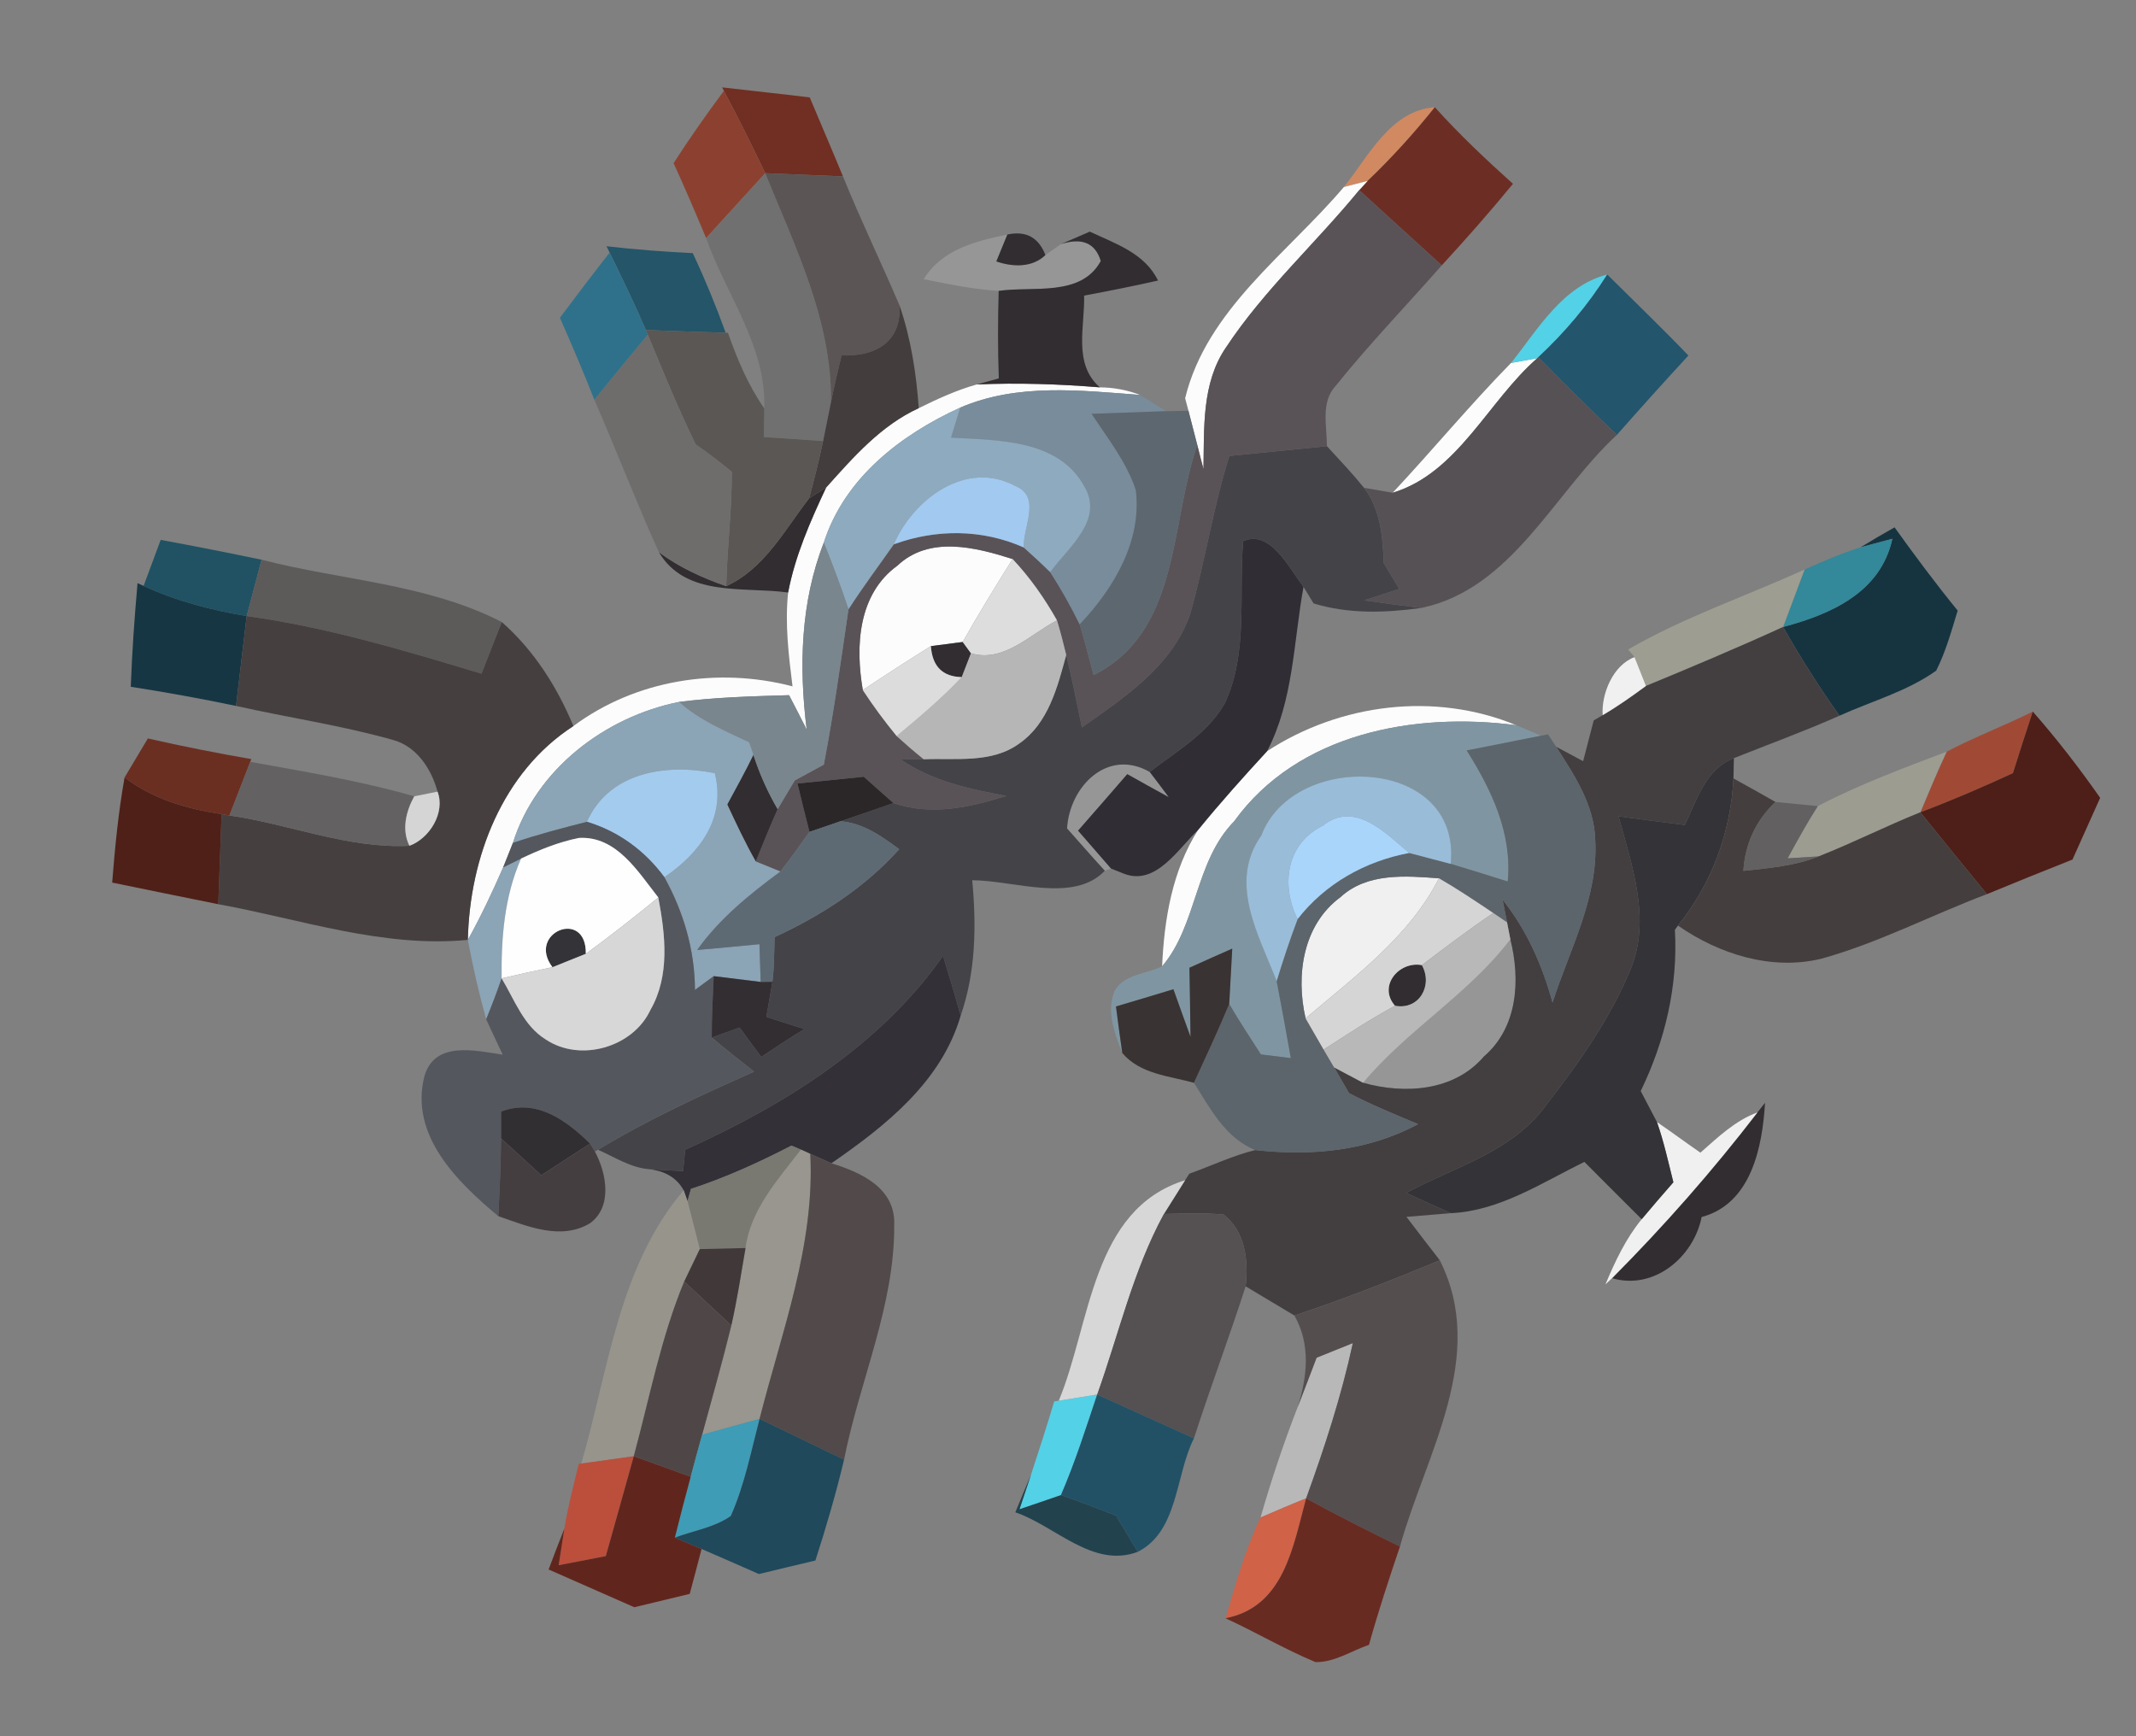 <?xml version="1.0" encoding="UTF-8" ?>
<!DOCTYPE svg PUBLIC "-//W3C//DTD SVG 1.1//EN" "http://www.w3.org/Graphics/SVG/1.1/DTD/svg11.dtd">
<svg width="155pt" height="126pt" viewBox="0 0 155 126" version="1.1" xmlns="http://www.w3.org/2000/svg">
<rect x="0" y="0" width="155" height="126" fill="#808080" stroke="none"/>
<g id="#702f22fe">
<path fill="#702f22" opacity="1.00" d=" M 52.40 6.34 C 54.52 6.59 56.64 6.81 58.76 7.07 C 59.56 8.98 60.38 10.88 61.17 12.80 C 59.29 12.72 57.41 12.65 55.53 12.57 C 54.57 10.56 53.58 8.56 52.53 6.59 L 52.40 6.34 Z" />
</g>
<g id="#8c4130ff">
<path fill="#8c4130" opacity="1.00" d=" M 52.53 6.59 C 53.58 8.56 54.57 10.56 55.53 12.57 C 54.09 14.14 52.67 15.71 51.24 17.28 C 50.48 15.46 49.70 13.64 48.88 11.84 C 50.03 10.05 51.26 8.30 52.53 6.59 Z" />
</g>
<g id="#d48960f4">
<path fill="#d48960" opacity="0.96" d=" M 97.52 13.57 C 99.32 11.33 100.90 8.02 104.12 7.78 C 102.61 9.67 100.99 11.46 99.24 13.13 L 97.52 13.57 Z" />
</g>
<g id="#6c2e24ff">
<path fill="#6c2e24" opacity="1.00" d=" M 104.12 7.78 C 105.89 9.75 107.82 11.57 109.79 13.34 C 108.13 15.36 106.40 17.33 104.62 19.26 C 102.63 17.44 100.63 15.62 98.63 13.80 L 99.24 13.13 C 100.99 11.46 102.61 9.67 104.12 7.78 Z" />
</g>
<g id="#717070ff">
<path fill="#717070" opacity="1.00" d=" M 51.24 17.28 C 52.67 15.71 54.09 14.14 55.53 12.57 C 57.70 17.92 60.38 23.27 60.30 29.19 C 60.16 29.89 59.87 31.30 59.73 32.01 C 58.30 31.91 56.86 31.81 55.43 31.72 C 55.44 31.02 55.45 30.33 55.46 29.64 C 55.63 25.16 52.68 21.36 51.24 17.28 Z" />
</g>
<g id="#5b5555ff">
<path fill="#5b5555" opacity="1.00" d=" M 55.53 12.57 C 57.41 12.65 59.29 12.72 61.17 12.80 C 62.45 15.96 63.93 19.02 65.27 22.15 C 65.45 24.87 63.44 25.90 61.07 25.79 C 60.80 26.92 60.53 28.05 60.30 29.19 C 60.38 23.27 57.70 17.92 55.53 12.57 Z" />
</g>
<g id="#fcfcfcff">
<path fill="#fcfcfc" opacity="1.00" d=" M 86.00 28.90 C 87.56 22.47 93.43 18.40 97.52 13.57 L 99.24 13.13 L 98.63 13.80 C 95.47 17.66 91.72 21.04 88.96 25.22 C 87.19 27.81 87.39 31.06 87.33 34.04 C 87.21 33.60 86.99 32.73 86.88 32.29 C 86.66 31.46 86.45 30.63 86.24 29.81 L 86.00 28.90 Z" />
<path fill="#fcfcfc" opacity="1.00" d=" M 101.06 35.76 C 103.96 32.66 106.68 29.37 109.65 26.34 L 111.56 25.99 C 107.99 29.10 105.79 34.33 101.06 35.76 Z" />
<path fill="#fcfcfc" opacity="1.00" d=" M 66.67 29.62 C 68.03 28.95 69.42 28.31 70.88 27.90 C 73.86 27.77 76.84 27.87 79.81 28.11 C 80.82 28.12 81.79 28.30 82.73 28.66 C 78.37 28.33 73.82 27.80 69.68 29.58 C 65.36 31.55 61.28 34.69 59.78 39.38 C 58.09 43.70 57.97 48.40 58.54 52.95 C 58.12 52.11 57.69 51.28 57.26 50.45 C 54.59 50.53 51.92 50.60 49.28 50.94 C 43.90 52.02 38.90 55.83 37.22 61.17 C 37.04 61.61 36.68 62.51 36.51 62.95 C 35.73 64.74 34.90 66.50 33.95 68.21 C 34.08 62.25 36.45 56.03 41.61 52.69 C 46.14 49.33 52.09 48.39 57.51 49.81 C 57.23 47.56 56.95 45.28 57.19 43.00 C 57.70 40.33 58.80 37.83 59.95 35.38 C 61.92 33.18 63.92 30.88 66.67 29.62 Z" />
<path fill="#fcfcfc" opacity="1.00" d=" M 65.12 41.05 C 67.44 38.86 70.78 39.71 73.48 40.57 C 72.23 42.56 71.01 44.55 69.86 46.59 C 69.28 46.67 68.12 46.82 67.55 46.89 C 65.88 47.93 64.24 48.99 62.61 50.08 C 62.06 46.90 62.26 43.12 65.12 41.05 Z" />
<path fill="#fcfcfc" opacity="1.00" d=" M 91.95 54.51 C 97.27 51.05 104.12 50.19 110.03 52.63 C 102.64 51.66 94.18 53.20 89.56 59.60 C 86.69 62.53 86.89 67.11 84.33 70.13 C 84.48 66.70 85.07 63.17 86.94 60.23 C 88.54 58.26 90.23 56.38 91.95 54.51 Z" />
</g>
<g id="#595357ff">
<path fill="#595357" opacity="1.00" d=" M 88.96 25.22 C 91.72 21.04 95.47 17.66 98.63 13.80 C 100.63 15.62 102.63 17.44 104.62 19.26 C 102.07 22.16 99.38 24.95 96.96 27.96 C 95.81 29.16 96.29 30.90 96.29 32.38 C 93.93 32.62 91.57 32.85 89.21 33.09 C 88.02 36.85 87.45 40.76 86.37 44.54 C 85.09 48.32 81.61 50.60 78.51 52.79 C 78.15 51.03 77.79 49.27 77.37 47.53 C 77.17 46.69 76.95 45.85 76.70 45.02 C 75.80 43.42 74.74 41.91 73.48 40.57 C 70.78 39.71 67.44 38.86 65.12 41.05 C 62.26 43.12 62.06 46.90 62.61 50.08 C 63.37 51.24 64.19 52.35 65.07 53.42 C 65.71 54.00 66.36 54.56 67.03 55.10 L 65.37 55.12 C 67.65 56.69 70.35 57.27 73.02 57.76 C 70.37 58.60 67.55 59.22 64.83 58.28 C 64.29 57.81 63.22 56.85 62.68 56.37 C 61.08 56.53 59.47 56.70 57.87 56.86 C 58.15 58.03 58.44 59.20 58.74 60.37 C 58.06 61.34 57.36 62.31 56.63 63.25 C 56.18 63.07 55.29 62.70 54.84 62.52 C 55.36 61.25 55.87 59.97 56.43 58.72 C 56.74 58.20 57.36 57.16 57.67 56.64 C 58.20 56.35 59.26 55.78 59.78 55.49 C 60.50 51.75 61.02 47.98 61.57 44.22 C 62.61 42.60 63.76 41.07 64.86 39.50 C 67.93 38.38 71.28 38.39 74.29 39.73 C 74.94 40.31 75.59 40.91 76.21 41.52 C 77.00 42.74 77.71 44.01 78.35 45.31 C 78.72 46.53 79.03 47.76 79.36 48.99 C 85.65 45.84 84.89 38.00 86.88 32.29 C 86.99 32.73 87.21 33.60 87.33 34.04 C 87.39 31.06 87.19 27.81 88.96 25.22 Z" />
</g>
<g id="#969696ff">
<path fill="#969696" opacity="1.00" d=" M 67.03 20.26 C 68.34 18.11 70.79 17.50 73.10 17.02 C 72.90 17.51 72.50 18.48 72.30 18.97 C 73.47 19.38 74.90 19.44 75.86 18.51 L 76.98 17.72 C 78.51 17.22 79.48 17.63 79.88 18.94 C 78.46 21.57 74.94 20.75 72.47 21.11 C 70.63 21.00 68.83 20.62 67.03 20.26 Z" />
<path fill="#969696" opacity="1.00" d=" M 77.43 60.12 C 77.61 57.07 80.37 54.27 83.43 56.02 C 83.78 56.47 84.47 57.39 84.81 57.85 C 83.80 57.30 82.80 56.74 81.80 56.18 C 80.61 57.55 79.43 58.92 78.23 60.28 C 79.03 61.19 79.82 62.12 80.62 63.03 L 80.17 63.19 C 79.24 62.18 78.34 61.14 77.43 60.12 Z" />
<path fill="#969696" opacity="1.00" d=" M 109.60 68.17 C 110.34 71.11 110.14 74.56 107.68 76.67 C 105.52 79.20 101.93 79.42 98.92 78.58 C 102.12 74.74 106.58 72.15 109.60 68.17 Z" />
</g>
<g id="#312d30ff">
<path fill="#312d30" opacity="1.00" d=" M 73.10 17.02 C 74.45 16.73 75.37 17.23 75.86 18.51 C 74.90 19.44 73.47 19.38 72.30 18.97 C 72.50 18.48 72.90 17.51 73.10 17.02 Z" />
<path fill="#312d30" opacity="1.00" d=" M 76.98 17.72 C 77.50 17.49 78.55 17.04 79.08 16.81 C 80.93 17.68 83.08 18.38 84.03 20.36 C 82.25 20.76 80.46 21.12 78.67 21.45 C 78.73 23.69 77.85 26.40 79.81 28.11 C 76.84 27.87 73.86 27.77 70.88 27.90 C 71.28 27.79 72.08 27.57 72.48 27.46 C 72.40 25.35 72.41 23.23 72.47 21.11 C 74.94 20.75 78.46 21.57 79.88 18.94 C 79.48 17.63 78.51 17.22 76.98 17.72 Z" />
<path fill="#312d30" opacity="1.00" d=" M 52.70 42.54 C 55.48 41.26 56.92 38.48 58.71 36.17 L 59.95 35.38 C 58.80 37.83 57.70 40.33 57.19 43.00 C 53.96 42.55 49.78 43.38 47.81 40.07 C 49.28 41.17 50.97 41.94 52.70 42.54 Z" />
<path fill="#312d30" opacity="1.00" d=" M 67.55 46.89 C 68.12 46.82 69.28 46.67 69.86 46.59 L 70.46 47.41 C 70.30 47.84 69.96 48.71 69.79 49.14 C 68.40 49.11 67.65 48.36 67.55 46.89 Z" />
<path fill="#312d30" opacity="1.00" d=" M 52.77 58.38 C 53.42 57.18 54.08 55.99 54.67 54.77 C 55.11 56.15 55.70 57.47 56.43 58.72 C 55.87 59.97 55.36 61.25 54.84 62.52 C 54.08 61.18 53.42 59.78 52.77 58.38 Z" />
<path fill="#312d30" opacity="1.00" d=" M 101.23 72.99 C 99.97 71.56 101.52 69.73 103.18 70.04 C 104.00 71.51 102.99 73.32 101.23 72.99 Z" />
<path fill="#312d30" opacity="1.00" d=" M 127.53 80.73 C 127.67 80.56 127.94 80.21 128.08 80.03 C 127.89 83.24 127.08 87.36 123.48 88.32 C 122.90 91.23 120.03 93.65 116.98 92.76 C 120.74 88.98 124.28 84.96 127.53 80.73 Z" />
</g>
<g id="#245569ff">
<path fill="#245569" opacity="1.00" d=" M 44.01 17.87 C 46.09 18.11 48.18 18.27 50.27 18.37 C 51.16 20.26 51.95 22.19 52.66 24.15 C 50.73 24.09 48.80 24.02 46.87 23.95 C 46.05 22.05 45.15 20.19 44.24 18.33 L 44.01 17.87 Z" />
</g>
<g id="#2f718aff">
<path fill="#2f718a" opacity="1.00" d=" M 40.63 23.06 C 41.82 21.47 43.02 19.89 44.24 18.33 C 45.15 20.19 46.05 22.05 46.87 23.95 L 47.01 24.29 C 45.71 25.86 44.42 27.43 43.13 29.01 C 42.34 27.01 41.50 25.03 40.63 23.06 Z" />
</g>
<g id="#53d1e6ff">
<path fill="#53d1e6" opacity="1.00" d=" M 109.65 26.34 C 111.61 23.89 113.38 20.76 116.63 19.92 C 115.24 22.14 113.54 24.14 111.63 25.92 L 111.56 25.99 L 109.65 26.34 Z" />
<path fill="#53d1e6" opacity="1.00" d=" M 76.50 101.70 L 76.83 101.65 C 77.76 101.50 78.69 101.35 79.62 101.20 C 78.80 103.65 78.02 106.12 76.99 108.50 C 76.24 108.76 74.73 109.28 73.98 109.53 C 74.19 108.90 74.61 107.64 74.82 107.01 C 75.40 105.24 75.97 103.48 76.50 101.70 Z" />
</g>
<g id="#23556dff">
<path fill="#23556d" opacity="1.00" d=" M 116.63 19.92 C 118.60 21.88 120.60 23.80 122.52 25.80 C 120.77 27.70 119.04 29.62 117.33 31.56 C 115.40 29.71 113.50 27.83 111.63 25.92 C 113.54 24.14 115.24 22.14 116.63 19.92 Z" />
</g>
<g id="#433d3dff">
<path fill="#433d3d" opacity="1.00" d=" M 65.27 22.15 C 66.10 24.56 66.49 27.08 66.67 29.62 C 63.92 30.88 61.92 33.18 59.95 35.38 L 58.71 36.17 C 59.09 34.79 59.43 33.40 59.73 32.01 C 59.87 31.30 60.16 29.89 60.30 29.19 C 60.53 28.05 60.80 26.92 61.07 25.79 C 63.44 25.90 65.45 24.87 65.27 22.15 Z" />
</g>
<g id="#5a5755ff">
<path fill="#5a5755" opacity="1.00" d=" M 46.87 23.95 C 48.80 24.02 50.73 24.09 52.66 24.15 L 52.82 24.15 C 53.50 26.07 54.29 27.96 55.46 29.64 C 55.45 30.33 55.44 31.02 55.43 31.72 C 56.86 31.81 58.30 31.91 59.73 32.01 C 59.43 33.40 59.09 34.79 58.71 36.17 C 56.92 38.48 55.48 41.26 52.70 42.54 C 52.76 39.77 53.12 37.01 53.10 34.24 C 52.26 33.54 51.38 32.88 50.48 32.25 C 49.21 29.65 48.12 26.96 47.01 24.29 L 46.87 23.95 Z" />
</g>
<g id="#6f6c6cff">
<path fill="#6f6c6c" opacity="1.00" d=" M 43.13 29.01 C 44.42 27.43 45.71 25.86 47.01 24.29 C 48.12 26.96 49.21 29.65 50.48 32.25 C 51.38 32.88 52.26 33.54 53.10 34.24 C 53.12 37.01 52.76 39.77 52.70 42.54 C 50.97 41.94 49.28 41.17 47.81 40.07 C 46.16 36.42 44.73 32.68 43.13 29.01 Z" />
</g>
<g id="#565154ff">
<path fill="#565154" opacity="1.00" d=" M 111.56 25.99 L 111.63 25.92 C 113.50 27.83 115.40 29.71 117.33 31.56 C 112.74 35.80 109.71 42.74 103.14 44.12 C 101.75 43.95 100.37 43.77 98.99 43.57 C 99.84 43.29 100.69 43.02 101.54 42.74 C 101.16 42.12 100.79 41.50 100.42 40.88 C 100.33 38.97 100.19 36.98 98.98 35.40 C 99.50 35.49 100.54 35.67 101.06 35.76 C 105.79 34.33 107.99 29.10 111.56 25.99 Z" />
</g>
<g id="#788c9bff">
<path fill="#788c9b" opacity="1.00" d=" M 69.68 29.58 C 73.82 27.80 78.37 28.33 82.73 28.66 C 83.20 28.95 84.14 29.54 84.61 29.84 C 82.80 29.90 81.01 29.97 79.21 30.03 C 80.38 31.81 81.74 33.51 82.42 35.56 C 82.88 39.26 80.82 42.71 78.35 45.31 C 77.71 44.01 77.00 42.74 76.21 41.52 C 77.49 39.75 80.12 37.76 78.70 35.33 C 76.83 31.86 72.41 31.96 69.01 31.76 C 69.18 31.21 69.51 30.12 69.68 29.58 Z" />
</g>
<g id="#8eaabeff">
<path fill="#8eaabe" opacity="1.00" d=" M 59.78 39.38 C 61.28 34.69 65.36 31.55 69.68 29.58 C 69.51 30.12 69.18 31.21 69.01 31.76 C 72.41 31.96 76.83 31.86 78.70 35.33 C 80.12 37.76 77.49 39.75 76.21 41.52 C 75.59 40.91 74.94 40.31 74.29 39.73 C 74.22 38.26 75.60 36.05 73.68 35.27 C 70.10 33.34 66.28 36.22 64.86 39.50 C 63.76 41.07 62.61 42.60 61.57 44.22 C 61.03 42.59 60.42 40.98 59.78 39.38 Z" />
</g>
<g id="#5d6770ff">
<path fill="#5d6770" opacity="1.00" d=" M 79.21 30.03 C 81.01 29.97 82.80 29.90 84.61 29.84 C 85.01 29.83 85.83 29.82 86.24 29.81 C 86.45 30.63 86.66 31.46 86.88 32.29 C 84.89 38.00 85.65 45.84 79.36 48.99 C 79.03 47.76 78.72 46.53 78.35 45.31 C 80.82 42.71 82.88 39.26 82.42 35.56 C 81.74 33.51 80.38 31.81 79.21 30.03 Z" />
</g>
<g id="#444348ff">
<path fill="#444348" opacity="1.00" d=" M 89.21 33.09 C 91.57 32.85 93.93 32.62 96.29 32.38 C 97.20 33.37 98.13 34.35 98.98 35.40 C 100.19 36.98 100.33 38.97 100.42 40.88 C 100.79 41.50 101.16 42.12 101.54 42.74 C 100.69 43.02 99.84 43.29 98.99 43.57 C 100.37 43.77 101.75 43.95 103.14 44.12 C 100.53 44.48 97.86 44.57 95.32 43.79 L 94.59 42.59 C 93.55 41.24 92.17 38.39 90.21 39.28 C 89.88 43.19 90.59 47.34 88.89 51.02 C 87.66 53.22 85.37 54.52 83.43 56.02 C 80.37 54.27 77.61 57.07 77.43 60.12 C 78.34 61.14 79.24 62.18 80.17 63.19 C 77.92 65.57 73.57 63.89 70.55 63.88 C 70.86 67.18 70.81 70.55 69.71 73.71 C 69.31 72.25 68.87 70.81 68.43 69.37 C 63.87 75.88 56.86 80.23 49.72 83.44 C 49.68 83.83 49.61 84.60 49.57 84.99 C 48.95 84.95 47.72 84.89 47.10 84.85 C 45.75 84.74 44.60 83.97 43.39 83.44 C 47.01 81.25 50.86 79.48 54.72 77.77 C 53.68 76.96 52.65 76.15 51.65 75.30 C 52.16 75.12 53.16 74.75 53.67 74.57 C 54.06 75.10 54.84 76.17 55.24 76.70 C 56.27 76.01 57.31 75.33 58.37 74.68 C 57.68 74.46 56.30 74.02 55.61 73.80 C 55.76 72.95 55.91 72.10 56.05 71.25 C 56.19 70.17 56.17 69.09 56.21 68.01 C 59.59 66.45 62.75 64.42 65.25 61.63 C 63.97 60.68 62.64 59.73 60.99 59.60 C 62.27 59.17 63.55 58.73 64.83 58.28 C 67.55 59.22 70.37 58.60 73.02 57.76 C 70.35 57.27 67.65 56.69 65.37 55.12 L 67.03 55.10 C 69.34 55.00 71.97 55.42 73.96 53.96 C 76.07 52.50 76.74 49.86 77.37 47.53 C 77.79 49.27 78.15 51.03 78.51 52.79 C 81.61 50.60 85.09 48.32 86.37 44.54 C 87.45 40.76 88.02 36.85 89.21 33.09 Z" />
</g>
<g id="#a2c9efff">
<path fill="#a2c9ef" opacity="1.00" d=" M 64.86 39.50 C 66.28 36.22 70.10 33.34 73.68 35.27 C 75.60 36.05 74.22 38.26 74.29 39.73 C 71.28 38.39 67.93 38.38 64.86 39.50 Z" />
</g>
<g id="#163440ff">
<path fill="#163440" opacity="1.00" d=" M 135.01 39.72 C 135.82 39.22 136.65 38.74 137.48 38.27 C 138.95 40.32 140.46 42.35 142.06 44.31 C 141.61 45.78 141.20 47.29 140.50 48.67 C 138.39 50.18 135.82 50.88 133.48 51.94 C 132.01 49.86 130.64 47.71 129.39 45.50 C 132.88 44.57 136.47 42.99 137.32 39.10 C 136.74 39.26 135.59 39.56 135.01 39.72 Z" />
</g>
<g id="#302d34ff">
<path fill="#302d34" opacity="1.00" d=" M 90.21 39.28 C 92.17 38.39 93.55 41.24 94.59 42.59 C 93.86 46.60 93.87 50.83 91.95 54.51 C 90.23 56.38 88.54 58.26 86.94 60.23 C 85.49 61.60 83.88 64.30 81.57 63.41 L 80.62 63.03 C 79.82 62.12 79.03 61.19 78.23 60.28 C 79.43 58.92 80.61 57.55 81.80 56.18 C 82.80 56.74 83.80 57.30 84.81 57.85 C 84.47 57.39 83.78 56.47 83.43 56.02 C 85.37 54.52 87.66 53.22 88.89 51.02 C 90.59 47.34 89.88 43.19 90.21 39.28 Z" />
</g>
<g id="#338899ff">
<path fill="#338899" opacity="1.00" d=" M 135.01 39.72 C 135.59 39.56 136.74 39.26 137.32 39.10 C 136.47 42.99 132.88 44.57 129.39 45.50 C 129.91 44.11 130.43 42.72 130.95 41.33 C 132.28 40.74 133.62 40.16 135.01 39.72 Z" />
</g>
<g id="#205263ff">
<path fill="#205263" opacity="1.00" d=" M 11.66 39.18 C 14.10 39.63 16.54 40.11 18.98 40.62 C 18.62 41.99 18.26 43.35 17.90 44.71 C 15.33 44.28 12.79 43.62 10.42 42.52 C 10.73 41.68 11.35 40.01 11.66 39.18 Z" />
</g>
<g id="#79868eff">
<path fill="#79868e" opacity="1.00" d=" M 59.78 39.38 C 60.42 40.98 61.03 42.59 61.57 44.22 C 61.02 47.98 60.50 51.75 59.78 55.49 C 59.26 55.78 58.20 56.35 57.67 56.64 C 57.36 57.16 56.74 58.20 56.43 58.72 C 55.70 57.47 55.11 56.15 54.67 54.77 C 54.60 54.54 54.44 54.10 54.36 53.87 C 52.59 53.03 50.75 52.27 49.28 50.94 C 51.92 50.60 54.59 50.53 57.26 50.45 C 57.69 51.28 58.12 52.11 58.54 52.95 C 57.97 48.40 58.09 43.70 59.78 39.38 Z" />
</g>
<g id="#5d5a5aff">
<path fill="#5d5a5a" opacity="1.00" d=" M 18.98 40.62 C 24.78 42.12 30.99 42.36 36.41 45.14 C 35.92 46.39 35.43 47.64 34.94 48.89 C 29.34 47.20 23.71 45.51 17.90 44.71 C 18.26 43.35 18.62 41.99 18.98 40.62 Z" />
</g>
<g id="#ddddddff">
<path fill="#dddddd" opacity="1.00" d=" M 73.48 40.57 C 74.74 41.91 75.80 43.42 76.70 45.02 C 74.75 46.03 72.85 48.11 70.46 47.41 L 69.86 46.59 C 71.01 44.55 72.23 42.56 73.48 40.57 Z" />
</g>
<g id="#9d9d91ff">
<path fill="#9d9d91" opacity="1.00" d=" M 118.15 47.13 C 122.22 44.78 126.69 43.27 130.95 41.33 C 130.43 42.72 129.91 44.11 129.39 45.50 C 126.11 47.00 122.78 48.40 119.44 49.78 C 119.23 49.26 118.82 48.21 118.61 47.69 L 118.15 47.13 Z" />
</g>
<g id="#173643ff">
<path fill="#173643" opacity="1.00" d=" M 9.98 42.32 L 10.42 42.52 C 12.79 43.62 15.33 44.28 17.90 44.71 C 17.64 46.88 17.39 49.06 17.13 51.23 C 14.60 50.70 12.05 50.24 9.49 49.84 C 9.58 47.33 9.76 44.83 9.98 42.32 Z" />
</g>
<g id="#453f40ff">
<path fill="#453f40" opacity="1.00" d=" M 17.90 44.71 C 23.71 45.51 29.34 47.20 34.94 48.89 C 35.43 47.64 35.92 46.39 36.41 45.14 C 38.74 47.19 40.42 49.83 41.61 52.69 C 36.45 56.03 34.08 62.25 33.95 68.21 C 27.77 68.80 21.84 66.71 15.84 65.62 C 15.92 63.44 16.00 61.26 16.08 59.08 L 16.65 59.18 C 21.02 59.81 25.25 61.60 29.71 61.38 C 31.17 60.85 32.33 58.97 31.75 57.45 C 31.30 55.79 30.24 54.16 28.49 53.69 C 24.76 52.64 20.91 52.08 17.13 51.23 C 17.39 49.06 17.64 46.88 17.90 44.71 Z" />
</g>
<g id="#b7b6b7ff">
<path fill="#b7b6b7" opacity="1.00" d=" M 76.70 45.02 C 76.95 45.85 77.17 46.69 77.37 47.53 C 76.74 49.86 76.07 52.50 73.96 53.96 C 71.97 55.42 69.34 55.00 67.03 55.10 C 66.36 54.56 65.71 54.00 65.07 53.42 C 66.70 52.06 68.33 50.70 69.79 49.14 C 69.96 48.71 70.30 47.84 70.46 47.41 C 72.85 48.11 74.75 46.03 76.70 45.02 Z" />
</g>
<g id="#433f41ff">
<path fill="#433f41" opacity="1.00" d=" M 119.44 49.78 C 122.78 48.40 126.11 47.00 129.39 45.50 C 130.64 47.71 132.01 49.86 133.48 51.94 C 130.96 53.06 128.38 54.00 125.82 55.02 C 123.75 55.82 123.14 58.05 122.26 59.87 C 120.66 59.67 119.05 59.46 117.45 59.24 C 118.42 62.82 119.83 66.72 118.32 70.35 C 116.84 73.95 114.55 77.16 112.18 80.22 C 109.75 83.60 105.54 84.68 102.05 86.57 C 103.12 87.07 104.20 87.57 105.30 88.04 C 104.49 88.11 102.87 88.24 102.06 88.31 C 102.86 89.36 103.67 90.42 104.48 91.46 C 101.01 92.91 97.50 94.28 93.93 95.47 C 92.75 94.76 91.57 94.05 90.39 93.35 C 90.60 91.48 90.38 89.39 88.79 88.14 C 87.35 88.01 85.91 88.07 84.46 88.10 C 84.85 87.49 85.61 86.27 86.00 85.65 L 86.30 85.18 C 87.89 84.61 89.44 83.87 91.09 83.46 C 95.15 83.91 99.26 83.54 102.90 81.58 C 101.21 80.87 99.51 80.18 97.89 79.33 C 97.62 78.86 97.08 77.92 96.81 77.46 C 97.34 77.74 98.39 78.30 98.92 78.58 C 101.93 79.42 105.52 79.20 107.68 76.67 C 110.14 74.56 110.34 71.11 109.60 68.17 L 109.36 66.94 L 109.03 65.28 C 110.79 67.48 111.92 70.05 112.66 72.75 C 113.90 68.91 115.98 65.14 115.76 60.99 C 115.70 58.44 114.25 56.26 112.92 54.19 C 113.41 54.45 114.39 54.98 114.88 55.24 C 115.07 54.50 115.46 53.02 115.65 52.28 L 116.30 51.90 C 117.39 51.26 118.42 50.53 119.44 49.78 Z" />
</g>
<g id="#dcdcdcff">
<path fill="#dcdcdc" opacity="1.00" d=" M 62.61 50.08 C 64.24 48.99 65.88 47.93 67.55 46.89 C 67.65 48.36 68.40 49.11 69.79 49.14 C 68.33 50.70 66.70 52.06 65.07 53.42 C 64.19 52.35 63.37 51.24 62.61 50.08 Z" />
</g>
<g id="#f1f0f1ff">
<path fill="#f1f0f1" opacity="1.00" d=" M 116.30 51.90 C 116.19 50.35 117.06 48.26 118.61 47.69 C 118.82 48.21 119.23 49.26 119.44 49.78 C 118.42 50.53 117.39 51.26 116.30 51.90 Z" />
<path fill="#f1f0f1" opacity="1.00" d=" M 97.27 65.11 C 99.21 63.32 102.00 63.56 104.42 63.74 C 102.23 68.02 98.31 70.86 94.74 73.90 C 94.02 70.78 94.54 67.12 97.27 65.11 Z" />
<path fill="#f1f0f1" opacity="1.00" d=" M 120.24 81.43 C 121.30 82.15 122.33 82.92 123.39 83.65 C 124.66 82.54 125.91 81.32 127.53 80.73 C 124.28 84.96 120.74 88.98 116.98 92.76 C 116.86 92.87 116.62 93.10 116.50 93.21 C 117.20 91.54 117.98 89.88 119.13 88.48 C 119.89 87.58 120.65 86.68 121.43 85.80 C 121.06 84.33 120.74 82.86 120.24 81.43 Z" />
</g>
<g id="#8ba4b6ff">
<path fill="#8ba4b6" opacity="1.00" d=" M 37.22 61.17 C 38.90 55.83 43.90 52.02 49.28 50.94 C 50.75 52.27 52.59 53.03 54.36 53.87 C 54.44 54.10 54.60 54.54 54.67 54.77 C 54.08 55.99 53.42 57.18 52.77 58.38 C 53.42 59.78 54.08 61.18 54.84 62.52 C 55.29 62.70 56.18 63.07 56.63 63.25 C 54.39 64.90 52.22 66.66 50.59 68.94 C 52.09 68.81 53.60 68.67 55.11 68.52 C 55.13 69.20 55.18 70.58 55.20 71.26 C 54.35 71.16 52.64 70.94 51.79 70.84 C 51.45 71.09 50.77 71.59 50.43 71.84 C 50.42 68.95 49.60 66.17 48.21 63.66 C 50.78 61.91 52.70 59.38 51.87 56.11 C 48.36 55.40 44.20 56.01 42.59 59.64 C 40.79 60.10 38.99 60.57 37.22 61.17 Z" />
<path fill="#8ba4b6" opacity="1.00" d=" M 33.95 68.21 C 34.90 66.50 35.73 64.74 36.51 62.95 L 37.81 62.31 C 36.60 65.06 36.37 68.04 36.40 71.00 C 36.06 72.00 35.68 72.99 35.28 73.97 C 34.75 72.07 34.31 70.14 33.95 68.21 Z" />
</g>
<g id="#a14834f7">
<path fill="#a14834" opacity="0.97" d=" M 141.26 54.55 C 143.29 53.48 145.45 52.67 147.51 51.64 C 147.02 53.12 146.54 54.61 146.07 56.11 C 143.86 57.13 141.63 58.09 139.35 58.95 C 139.97 57.47 140.58 56.00 141.26 54.55 Z" />
</g>
<g id="#4d1f18ff">
<path fill="#4d1f18" opacity="1.00" d=" M 147.51 51.64 C 149.26 53.63 150.88 55.73 152.40 57.90 C 151.73 59.39 151.06 60.88 150.39 62.38 C 148.31 63.20 146.24 64.04 144.18 64.89 C 142.56 62.92 140.95 60.93 139.35 58.95 C 141.63 58.09 143.86 57.13 146.07 56.11 C 146.54 54.61 147.02 53.12 147.51 51.64 Z" />
</g>
<g id="#7f96a2ff">
<path fill="#7f96a2" opacity="1.00" d=" M 89.56 59.60 C 94.18 53.20 102.64 51.66 110.03 52.63 C 110.48 52.82 111.38 53.20 111.83 53.39 C 110.03 53.75 108.23 54.11 106.43 54.46 C 108.24 57.33 109.74 60.48 109.41 63.97 C 108.03 63.54 106.65 63.10 105.27 62.69 C 106.07 54.90 93.88 54.40 91.53 60.63 C 89.10 64.05 91.35 67.86 92.64 71.20 C 93.00 73.06 93.34 74.92 93.67 76.79 C 93.13 76.72 92.04 76.59 91.50 76.52 C 90.72 75.31 89.93 74.11 89.20 72.86 C 89.27 71.52 89.35 70.18 89.42 68.84 C 88.38 69.30 87.34 69.76 86.31 70.23 C 86.34 71.90 86.37 73.57 86.39 75.24 C 85.97 74.09 85.56 72.94 85.15 71.79 C 83.76 72.21 82.37 72.63 80.98 73.04 C 81.13 74.17 81.27 75.30 81.44 76.42 C 80.89 75.00 80.25 73.39 80.90 71.88 C 81.61 70.68 83.19 70.69 84.33 70.13 C 86.89 67.11 86.69 62.53 89.56 59.60 Z" />
</g>
<g id="#6b2f22ff">
<path fill="#6b2f22" opacity="1.00" d=" M 9.04 56.42 C 9.46 55.72 10.31 54.30 10.73 53.59 C 13.22 54.16 15.72 54.65 18.24 55.09 L 18.16 55.29 C 17.65 56.59 17.15 57.88 16.65 59.18 L 16.08 59.08 C 13.57 58.71 11.09 57.99 9.04 56.42 Z" />
</g>
<g id="#5c656bff">
<path fill="#5c656b" opacity="1.00" d=" M 106.43 54.46 C 108.23 54.11 110.03 53.75 111.83 53.39 L 112.33 53.29 L 112.92 54.19 C 114.25 56.26 115.70 58.44 115.76 60.99 C 115.98 65.14 113.90 68.91 112.66 72.75 C 111.92 70.05 110.79 67.48 109.03 65.28 L 109.36 66.94 L 108.36 66.26 C 107.06 65.39 105.77 64.52 104.42 63.74 C 102.00 63.56 99.21 63.32 97.27 65.11 C 94.54 67.12 94.02 70.78 94.74 73.90 C 95.07 74.47 95.72 75.60 96.05 76.17 C 96.24 76.49 96.62 77.14 96.81 77.46 C 97.08 77.92 97.62 78.86 97.89 79.33 C 99.51 80.18 101.21 80.87 102.90 81.58 C 99.26 83.54 95.15 83.91 91.09 83.46 C 88.92 82.60 87.81 80.43 86.64 78.58 C 87.51 76.68 88.40 74.79 89.20 72.86 C 89.93 74.11 90.72 75.31 91.50 76.52 C 92.04 76.59 93.13 76.72 93.67 76.79 C 93.34 74.92 93.00 73.06 92.64 71.20 C 93.10 69.69 93.60 68.18 94.16 66.70 C 96.16 64.13 99.06 62.50 102.26 61.90 C 103.01 62.10 104.51 62.49 105.27 62.69 C 106.65 63.10 108.03 63.54 109.41 63.97 C 109.74 60.48 108.24 57.33 106.43 54.46 Z" />
</g>
<g id="#343337ff">
<path fill="#343337" opacity="1.00" d=" M 122.26 59.87 C 123.14 58.05 123.75 55.82 125.82 55.02 C 125.81 55.38 125.80 56.12 125.79 56.49 C 125.60 60.38 124.22 64.14 121.76 67.17 L 121.54 67.48 C 121.77 71.56 120.83 75.52 119.06 79.18 C 119.36 79.74 119.95 80.87 120.24 81.43 C 120.74 82.86 121.06 84.33 121.43 85.80 C 120.65 86.68 119.89 87.58 119.13 88.48 C 117.74 87.09 116.35 85.71 114.97 84.32 C 111.89 85.83 108.81 87.88 105.30 88.04 C 104.20 87.57 103.12 87.07 102.05 86.57 C 105.54 84.68 109.75 83.60 112.18 80.22 C 114.55 77.16 116.84 73.95 118.32 70.35 C 119.83 66.72 118.42 62.82 117.45 59.24 C 119.05 59.46 120.66 59.67 122.26 59.87 Z" />
<path fill="#343337" opacity="1.00" d=" M 40.09 70.19 C 38.19 67.68 42.57 65.89 42.51 69.22 C 41.91 69.46 40.70 69.95 40.09 70.19 Z" />
</g>
<g id="#9c9c91ff">
<path fill="#9c9c91" opacity="1.00" d=" M 131.91 58.50 C 134.91 56.93 138.10 55.75 141.26 54.55 C 140.58 56.00 139.97 57.47 139.35 58.95 C 136.86 59.95 134.46 61.17 131.97 62.15 C 131.41 62.19 130.28 62.25 129.72 62.29 C 130.42 61.01 131.12 59.73 131.91 58.50 Z" />
</g>
<g id="#4f2018ff">
<path fill="#4f2018" opacity="1.00" d=" M 8.14 64.05 C 8.34 61.50 8.59 58.95 9.04 56.42 C 11.09 57.99 13.57 58.71 16.08 59.08 C 16.00 61.26 15.92 63.44 15.84 65.62 C 13.27 65.11 10.70 64.57 8.14 64.05 Z" />
</g>
<g id="#636161fd">
<path fill="#636161" opacity="1.00" d=" M 18.16 55.29 C 22.15 56.01 26.16 56.67 30.06 57.79 C 29.46 58.88 29.13 60.21 29.71 61.38 C 25.25 61.60 21.02 59.81 16.65 59.18 C 17.15 57.88 17.65 56.59 18.16 55.29 Z" />
</g>
<g id="#a3cbedff">
<path fill="#a3cbed" opacity="1.00" d=" M 42.59 59.64 C 44.20 56.01 48.36 55.40 51.87 56.11 C 52.70 59.38 50.78 61.91 48.21 63.66 C 46.81 61.75 44.87 60.32 42.59 59.64 Z" />
</g>
<g id="#2b2728ff">
<path fill="#2b2728" opacity="1.00" d=" M 57.87 56.86 C 59.47 56.70 61.08 56.53 62.68 56.37 C 63.22 56.85 64.29 57.81 64.83 58.28 C 63.55 58.73 62.27 59.17 60.99 59.60 C 60.43 59.80 59.30 60.18 58.74 60.37 C 58.44 59.20 58.15 58.03 57.87 56.86 Z" />
</g>
<g id="#99bcd9ff">
<path fill="#99bcd9" opacity="1.00" d=" M 91.53 60.63 C 93.88 54.40 106.07 54.90 105.27 62.69 C 104.51 62.49 103.01 62.10 102.26 61.90 C 100.55 60.47 98.32 58.07 95.99 59.92 C 93.34 61.22 92.93 64.24 94.16 66.70 C 93.60 68.18 93.10 69.69 92.64 71.20 C 91.35 67.86 89.10 64.05 91.53 60.63 Z" />
</g>
<g id="#d6d5d6ff">
<path fill="#d6d5d6" opacity="1.00" d=" M 30.06 57.79 C 30.48 57.70 31.33 57.53 31.75 57.45 C 32.33 58.97 31.17 60.85 29.71 61.38 C 29.13 60.21 29.46 58.88 30.06 57.79 Z" />
<path fill="#d6d5d6" opacity="1.00" d=" M 104.42 63.74 C 105.77 64.52 107.06 65.39 108.36 66.26 C 106.58 67.46 104.88 68.75 103.18 70.04 C 101.52 69.73 99.97 71.56 101.23 72.99 C 99.45 73.95 97.75 75.07 96.05 76.17 C 95.72 75.60 95.07 74.47 94.74 73.90 C 98.31 70.86 102.23 68.02 104.42 63.74 Z" />
</g>
<g id="#453e3eff">
<path fill="#453e3e" opacity="1.00" d=" M 125.79 56.49 C 126.81 57.05 127.82 57.62 128.84 58.20 C 127.42 59.53 126.63 61.25 126.51 63.20 C 128.35 63.00 130.23 62.85 131.97 62.15 C 134.46 61.17 136.86 59.95 139.35 58.95 C 140.95 60.93 142.56 62.92 144.18 64.89 C 140.15 66.41 136.31 68.43 132.15 69.58 C 128.53 70.45 124.74 69.24 121.76 67.17 C 124.22 64.14 125.60 60.38 125.79 56.49 Z" />
</g>
<g id="#605e5eed">
<path fill="#605e5e" opacity="0.93" d=" M 128.84 58.20 C 129.60 58.27 131.14 58.43 131.91 58.50 C 131.12 59.73 130.42 61.01 129.72 62.29 C 130.28 62.25 131.41 62.19 131.97 62.15 C 130.23 62.85 128.35 63.00 126.51 63.20 C 126.63 61.25 127.42 59.53 128.84 58.20 Z" />
</g>
<g id="#a9d5faff">
<path fill="#a9d5fa" opacity="1.00" d=" M 95.99 59.92 C 98.32 58.07 100.55 60.47 102.26 61.90 C 99.06 62.50 96.16 64.13 94.16 66.70 C 92.93 64.24 93.34 61.22 95.99 59.92 Z" />
</g>
<g id="#54575eff">
<path fill="#54575e" opacity="1.00" d=" M 37.22 61.17 C 38.99 60.57 40.79 60.10 42.59 59.64 C 44.87 60.32 46.81 61.75 48.21 63.66 C 49.60 66.17 50.42 68.95 50.43 71.84 C 50.77 71.59 51.45 71.09 51.79 70.84 C 51.73 72.32 51.64 73.81 51.65 75.30 C 52.65 76.15 53.68 76.96 54.72 77.77 C 50.86 79.48 47.01 81.25 43.39 83.44 L 43.17 83.57 L 42.82 82.99 C 41.08 81.29 38.90 79.69 36.36 80.67 C 36.36 81.16 36.36 82.13 36.36 82.62 C 36.34 84.50 36.26 86.38 36.16 88.26 C 33.17 85.77 29.70 82.38 30.80 78.09 C 31.56 75.50 34.52 76.25 36.48 76.54 C 36.07 75.68 35.67 74.82 35.28 73.97 C 35.68 72.99 36.06 72.00 36.40 71.00 C 37.34 72.55 37.99 74.45 39.61 75.44 C 42.11 77.11 45.94 76.01 47.20 73.29 C 48.63 70.80 48.28 67.83 47.77 65.13 C 46.30 63.27 44.75 60.66 42.02 60.81 C 40.55 61.10 39.15 61.67 37.81 62.31 L 36.51 62.95 C 36.68 62.51 37.04 61.61 37.22 61.17 Z" />
</g>
<g id="#5d6a74ff">
<path fill="#5d6a74" opacity="1.00" d=" M 58.74 60.37 C 59.30 60.18 60.43 59.80 60.99 59.60 C 62.64 59.73 63.97 60.68 65.25 61.63 C 62.75 64.42 59.59 66.45 56.21 68.01 C 56.17 69.09 56.19 70.17 56.05 71.25 L 55.20 71.26 C 55.18 70.58 55.13 69.20 55.11 68.52 C 53.60 68.67 52.09 68.81 50.59 68.94 C 52.22 66.66 54.39 64.90 56.63 63.25 C 57.36 62.31 58.06 61.34 58.74 60.37 Z" />
</g>
<g id="#fffeffff">
<path fill="#fffeff" opacity="1.00" d=" M 37.81 62.31 C 39.15 61.67 40.55 61.10 42.02 60.81 C 44.75 60.66 46.30 63.27 47.77 65.13 C 46.05 66.54 44.30 67.91 42.51 69.22 C 42.57 65.89 38.19 67.68 40.09 70.19 C 38.86 70.44 37.63 70.71 36.40 71.00 C 36.37 68.04 36.60 65.06 37.81 62.31 Z" />
</g>
<g id="#d7d7d7ff">
<path fill="#d7d7d7" opacity="1.00" d=" M 47.77 65.13 C 48.28 67.83 48.63 70.80 47.20 73.29 C 45.94 76.01 42.11 77.11 39.61 75.44 C 37.99 74.45 37.34 72.55 36.40 71.00 C 37.63 70.71 38.86 70.44 40.09 70.19 C 40.70 69.95 41.91 69.46 42.51 69.22 C 44.30 67.91 46.05 66.54 47.77 65.13 Z" />
<path fill="#d7d7d7" opacity="1.00" d=" M 76.83 101.65 C 79.15 96.09 79.20 87.75 86.00 85.65 C 85.61 86.27 84.85 87.49 84.46 88.10 C 82.22 92.21 81.19 96.82 79.62 101.20 C 78.69 101.35 77.76 101.50 76.83 101.65 Z" />
</g>
<g id="#b8b8b8ff">
<path fill="#b8b8b8" opacity="1.00" d=" M 103.18 70.04 C 104.88 68.75 106.58 67.46 108.36 66.26 L 109.36 66.94 L 109.60 68.17 C 106.58 72.15 102.12 74.74 98.92 78.58 C 98.39 78.30 97.34 77.74 96.81 77.46 C 96.62 77.14 96.24 76.49 96.05 76.17 C 97.75 75.07 99.45 73.95 101.23 72.99 C 102.99 73.32 104.00 71.51 103.18 70.04 Z" />
<path fill="#b8b8b8" opacity="1.00" d=" M 95.54 98.53 C 96.20 98.26 97.52 97.73 98.17 97.47 C 97.34 101.31 96.12 105.05 94.78 108.74 C 93.67 109.18 92.57 109.65 91.47 110.13 C 92.25 107.42 93.14 104.75 94.16 102.13 C 94.63 100.93 95.08 99.73 95.54 98.53 Z" />
</g>
<g id="#333037ff">
<path fill="#333037" opacity="1.00" d=" M 68.43 69.37 C 68.87 70.81 69.31 72.25 69.71 73.71 C 68.32 78.50 64.26 81.71 60.33 84.42 C 59.95 84.25 59.18 83.91 58.80 83.74 L 58.12 83.43 L 57.43 83.14 C 55.07 84.36 52.66 85.46 50.14 86.28 L 49.89 87.17 L 49.61 86.38 C 49.12 85.49 48.28 84.98 47.10 84.85 C 47.72 84.89 48.95 84.95 49.57 84.99 C 49.61 84.60 49.68 83.83 49.72 83.44 C 56.86 80.23 63.87 75.88 68.43 69.37 Z" />
</g>
<g id="#3a3333ff">
<path fill="#3a3333" opacity="1.00" d=" M 86.31 70.23 C 87.34 69.76 88.38 69.30 89.42 68.84 C 89.35 70.18 89.27 71.52 89.20 72.86 C 88.40 74.79 87.51 76.68 86.64 78.58 C 84.83 78.08 82.73 77.95 81.44 76.42 C 81.27 75.30 81.13 74.17 80.98 73.04 C 82.37 72.63 83.76 72.21 85.15 71.79 C 85.56 72.94 85.97 74.09 86.39 75.24 C 86.37 73.57 86.34 71.90 86.31 70.23 Z" />
</g>
<g id="#332e32ff">
<path fill="#332e32" opacity="1.00" d=" M 51.79 70.84 C 52.64 70.94 54.35 71.16 55.20 71.26 L 56.05 71.25 C 55.91 72.10 55.76 72.95 55.61 73.80 C 56.30 74.02 57.68 74.46 58.37 74.68 C 57.31 75.33 56.27 76.01 55.24 76.70 C 54.84 76.17 54.06 75.10 53.67 74.57 C 53.16 74.75 52.16 75.12 51.65 75.30 C 51.64 73.81 51.73 72.32 51.79 70.84 Z" />
</g>
<g id="#312f32ff">
<path fill="#312f32" opacity="1.00" d=" M 36.36 80.67 C 38.90 79.69 41.08 81.29 42.82 82.99 C 41.64 83.76 40.46 84.52 39.28 85.29 C 38.30 84.40 37.33 83.51 36.36 82.62 C 36.36 82.13 36.36 81.16 36.36 80.67 Z" />
</g>
<g id="#453e40fd">
<path fill="#453e40" opacity="1.00" d=" M 36.16 88.26 C 36.26 86.38 36.34 84.50 36.36 82.62 C 37.33 83.51 38.30 84.40 39.28 85.29 C 40.46 84.52 41.64 83.76 42.82 82.99 L 43.17 83.57 C 44.01 85.13 44.47 87.56 42.82 88.77 C 40.69 90.05 38.26 88.98 36.16 88.26 Z" />
</g>
<g id="#797871ff">
<path fill="#797871" opacity="1.00" d=" M 50.14 86.28 C 52.66 85.46 55.07 84.36 57.43 83.14 L 58.12 83.43 C 56.46 85.60 54.48 87.75 54.10 90.57 C 53.00 90.60 51.89 90.62 50.78 90.65 C 50.49 89.49 50.19 88.33 49.89 87.17 L 50.14 86.28 Z" />
</g>
<g id="#98968eff">
<path fill="#98968e" opacity="1.00" d=" M 54.10 90.57 C 54.48 87.75 56.46 85.60 58.12 83.43 L 58.80 83.74 C 59.14 90.38 56.72 96.65 55.12 102.97 C 53.73 103.35 52.34 103.73 50.95 104.12 C 51.67 101.48 52.42 98.85 53.07 96.19 C 53.49 94.33 53.78 92.45 54.10 90.57 Z" />
</g>
<g id="#51494aff">
<path fill="#51494a" opacity="1.00" d=" M 58.80 83.74 C 59.18 83.91 59.95 84.25 60.33 84.42 C 62.50 85.09 64.99 86.22 64.89 88.89 C 64.93 94.76 62.37 100.23 61.25 105.93 C 59.21 104.94 57.16 103.95 55.12 102.97 C 56.72 96.65 59.14 90.38 58.80 83.74 Z" />
</g>
<g id="#97948cff">
<path fill="#97948c" opacity="1.00" d=" M 49.61 86.38 L 49.89 87.17 C 50.19 88.33 50.49 89.49 50.78 90.65 C 50.50 91.24 49.94 92.41 49.65 93.00 C 47.96 97.07 47.14 101.44 45.99 105.68 C 45.04 105.81 43.13 106.08 42.18 106.21 C 44.15 99.46 44.88 91.93 49.61 86.38 Z" />
</g>
<g id="#555051ff">
<path fill="#555051" opacity="1.00" d=" M 79.62 101.20 C 81.19 96.82 82.22 92.21 84.46 88.10 C 85.91 88.07 87.35 88.01 88.79 88.14 C 90.38 89.39 90.60 91.48 90.39 93.35 C 89.20 97.05 87.83 100.68 86.64 104.38 C 84.30 103.32 81.96 102.26 79.62 101.20 Z" />
</g>
<g id="#41383aff">
<path fill="#41383a" opacity="1.00" d=" M 50.78 90.65 C 51.89 90.62 53.00 90.60 54.10 90.57 C 53.78 92.45 53.49 94.33 53.07 96.19 C 51.93 95.13 50.79 94.06 49.65 93.00 C 49.94 92.41 50.50 91.24 50.78 90.65 Z" />
</g>
<g id="#544e4fff">
<path fill="#544e4f" opacity="1.00" d=" M 93.93 95.47 C 97.50 94.28 101.01 92.91 104.48 91.46 C 107.98 98.43 103.46 105.52 101.59 112.23 C 99.29 111.11 97.02 109.96 94.78 108.74 C 96.12 105.05 97.34 101.31 98.17 97.47 C 97.52 97.73 96.20 98.26 95.54 98.53 C 95.08 99.73 94.63 100.93 94.16 102.13 C 94.87 99.91 95.12 97.57 93.93 95.47 Z" />
</g>
<g id="#4f4747ff">
<path fill="#4f4747" opacity="1.00" d=" M 45.99 105.68 C 47.14 101.44 47.96 97.07 49.65 93.00 C 50.79 94.06 51.93 95.13 53.07 96.19 C 52.42 98.85 51.67 101.48 50.95 104.12 C 50.67 105.13 50.39 106.15 50.12 107.17 C 48.74 106.67 47.37 106.18 45.99 105.68 Z" />
</g>
<g id="#225166ff">
<path fill="#225166" opacity="1.00" d=" M 79.62 101.20 C 81.96 102.26 84.30 103.32 86.64 104.38 C 85.28 107.07 85.52 111.12 82.56 112.62 C 82.17 111.96 81.38 110.65 80.98 109.99 C 79.66 109.48 78.33 108.96 76.99 108.50 C 78.02 106.12 78.80 103.65 79.62 101.20 Z" />
</g>
<g id="#3e9cb6ff">
<path fill="#3e9cb6" opacity="1.00" d=" M 50.95 104.12 C 52.34 103.73 53.73 103.35 55.12 102.97 C 54.50 105.34 54.03 107.77 53.03 110.02 C 51.83 110.86 50.32 111.08 48.97 111.59 C 49.34 110.11 49.72 108.64 50.12 107.17 C 50.39 106.15 50.67 105.13 50.95 104.12 Z" />
</g>
<g id="#20495bfe">
<path fill="#20495b" opacity="1.00" d=" M 55.12 102.97 C 57.16 103.95 59.21 104.94 61.25 105.93 C 60.66 108.40 59.95 110.83 59.17 113.25 C 57.80 113.57 56.43 113.90 55.07 114.23 C 53.68 113.62 52.30 113.01 50.91 112.41 C 50.43 112.21 49.46 111.80 48.97 111.59 C 50.32 111.08 51.83 110.86 53.03 110.02 C 54.03 107.77 54.50 105.34 55.12 102.97 Z" />
</g>
<g id="#bb4f3cfe">
<path fill="#bb4f3c" opacity="1.00" d=" M 42.00 106.23 L 42.18 106.21 C 43.13 106.08 45.04 105.81 45.99 105.68 C 45.32 108.10 44.64 110.51 43.96 112.93 C 43.10 113.09 41.40 113.42 40.54 113.59 C 40.65 112.93 40.85 111.60 40.95 110.94 C 41.21 109.35 41.62 107.79 42.00 106.23 Z" />
</g>
<g id="#60261dff">
<path fill="#60261d" opacity="1.00" d=" M 45.99 105.68 C 47.37 106.18 48.74 106.67 50.12 107.17 C 49.72 108.64 49.34 110.11 48.97 111.59 C 49.46 111.80 50.43 112.21 50.91 112.41 C 50.63 113.50 50.34 114.59 50.05 115.67 C 48.71 115.99 47.37 116.32 46.03 116.64 C 43.96 115.73 41.88 114.81 39.81 113.90 C 40.18 112.91 40.56 111.92 40.95 110.94 C 40.85 111.60 40.65 112.93 40.54 113.59 C 41.40 113.42 43.10 113.09 43.96 112.93 C 44.64 110.51 45.32 108.10 45.99 105.68 Z" />
</g>
<g id="#1a3d4aeb">
<path fill="#1a3d4a" opacity="0.92" d=" M 73.68 109.75 C 74.06 108.83 74.43 107.92 74.82 107.01 C 74.61 107.64 74.19 108.90 73.98 109.53 C 74.73 109.28 76.24 108.76 76.99 108.50 C 78.33 108.96 79.66 109.48 80.98 109.99 C 81.38 110.65 82.17 111.96 82.56 112.62 C 79.30 113.84 76.60 110.75 73.68 109.75 Z" />
</g>
<g id="#d26145f7">
<path fill="#d26145" opacity="0.97" d=" M 91.47 110.13 C 92.57 109.65 93.67 109.18 94.78 108.74 C 93.83 112.24 93.18 116.62 88.93 117.44 C 89.66 114.97 90.35 112.46 91.47 110.13 Z" />
</g>
<g id="#682b22ff">
<path fill="#682b22" opacity="1.00" d=" M 94.78 108.74 C 97.02 109.96 99.29 111.11 101.59 112.23 C 100.79 114.59 100.01 116.96 99.34 119.37 C 98.06 119.80 96.84 120.65 95.46 120.62 C 93.22 119.69 91.13 118.45 88.93 117.44 C 93.18 116.62 93.83 112.24 94.78 108.74 Z" />
</g>
</svg>
